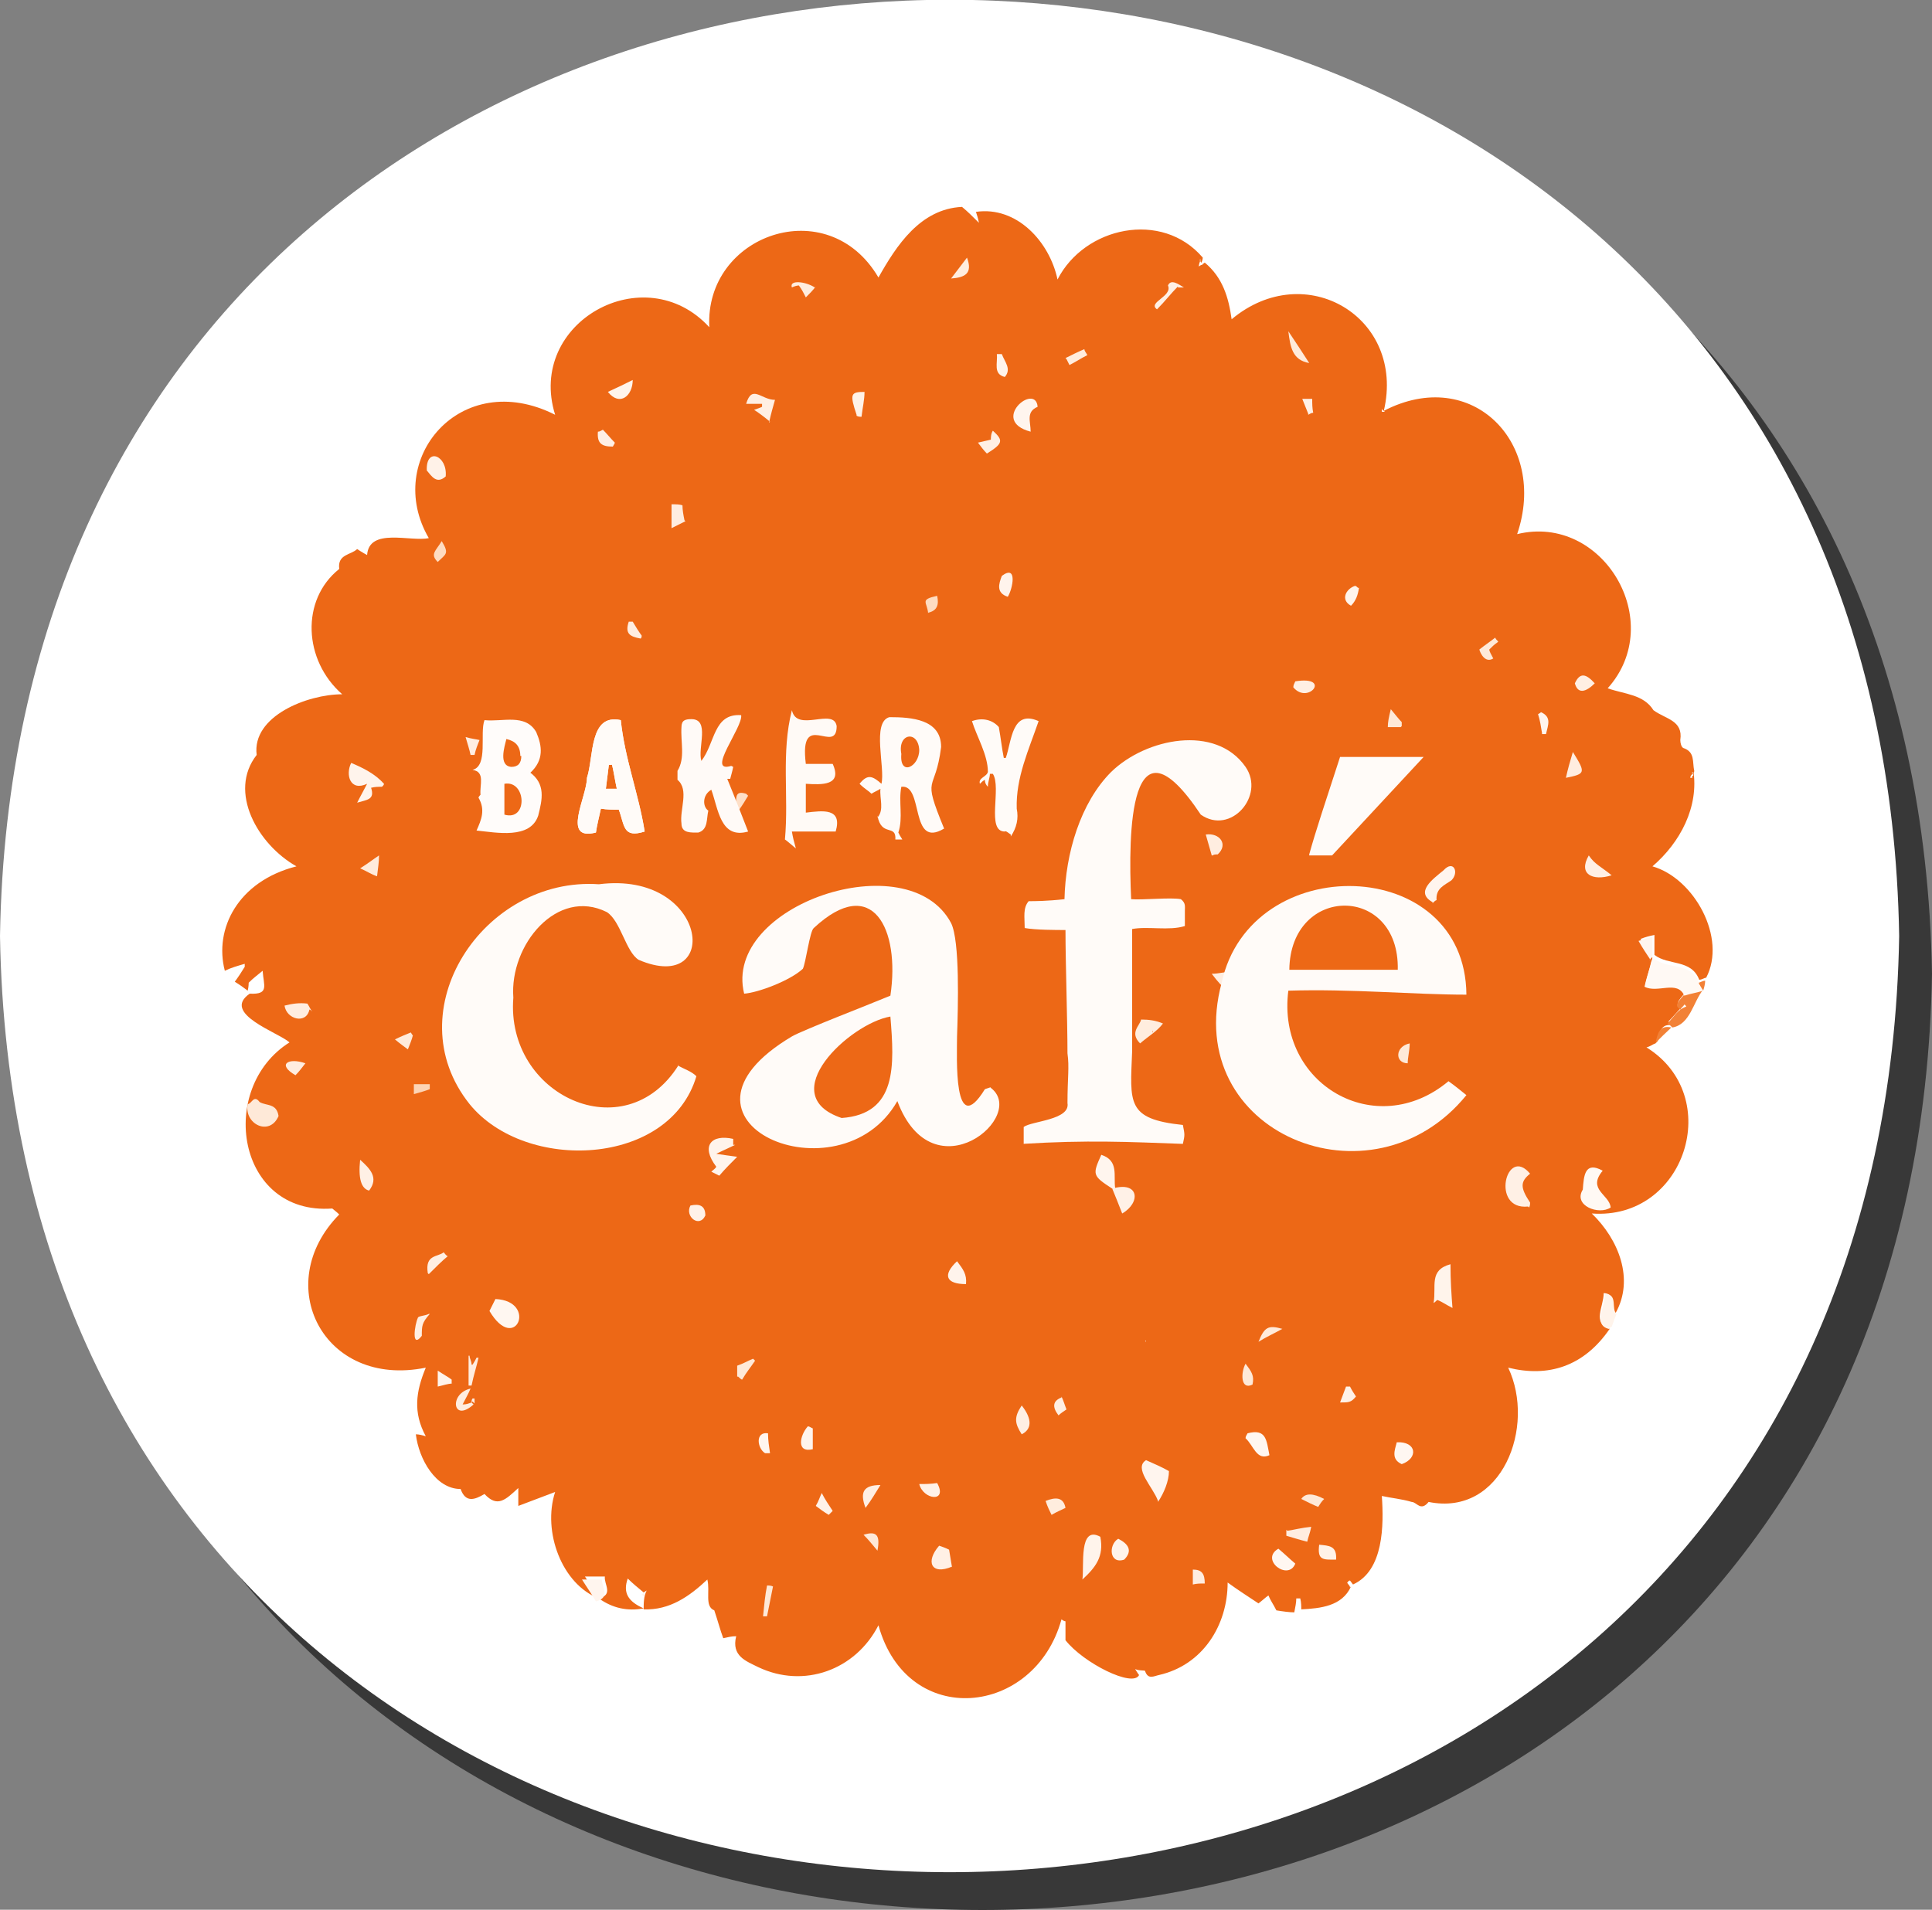 <?xml version="1.0" encoding="UTF-8"?><svg id="Layer_1" xmlns="http://www.w3.org/2000/svg" width="194.2" height="192" viewBox="0 0 194.2 192"><rect x="0" y="0" width="194.2" height="192" fill="#808080" stroke="none"/><g id="bakery-cafe"><path d="M194.2,97.9c-2.1,125.5-188.8,125.5-190.9,0,2.1-125.5,188.8-125.5,190.9,0Z" fill="#383838"/><path d="M190.9,94.1c-2.1,125.5-188.8,125.5-190.9,0,2.1-125.5,188.8-125.5,190.9,0Z" fill="#fff"/><g id="bakery-cafe-2"><path d="M166.4,104.9c-.3,.1-.5,.3-.9,.4,7.9,4.9,3.9,17.4-5.5,16.7,2.7,2.6,4.3,6.6,2.4,10h0c-.6-.5,.2-1.9-1.2-2,0,1.4-1.2,3,.6,3.6-2.6,3.8-6.2,4.9-10.2,3.9,2.8,5.9-.6,15-8,13.5-.8,1-1.2,0-1.7,0-1-.3-2.1-.4-3-.6,.2,2.9,.2,7.5-2.9,8.9l-.3-.4c0,0-.1,0-.2,.1,0,.2,.2,.3,.3,.5-.9,2-3.1,2.2-5,2.3,0-.3,0-.7-.1-1.1-.1,0-.3,0-.4,0,0,.4-.1,.9-.2,1.4-.5,0-1.2-.1-1.8-.2-.3-.6-.6-1-.8-1.5-.3,.2-.6,.5-1,.8-.9-.6-2-1.3-3.1-2.1,0,4.3-2.5,8.3-6.9,9.3-.5,.1-1.1,.5-1.4-.4,0-.1-.6,0-1-.2,.2,.3,.3,.5,.4,.6-.6,1.3-5.6-1.2-7.4-3.5v-1.9c-.1,0-.3-.1-.4-.2-2.7,9.8-15.5,11.1-18.4,.6-2.3,4.5-7.5,6.4-12.1,4.2-1.2-.6-2.7-1.1-2.2-3.1-.5,0-.8,.1-1.3,.2-.3-.8-.5-1.6-.9-2.8-1-.4-.4-1.9-.7-3.1-1.8,1.7-3.8,3.1-6.4,3,0-.6,0-1.3,.3-1.9l-.3,.2c-.6-.5-1.1-.9-1.6-1.4-.5,1.4,0,2.3,1.6,3-1.6,.3-3.1,0-4.5-1,1.5-.4,.5-1.4,.6-2.2h-2c.5,.8,1,1.5,1.4,2.2-3.7-1.4-5.7-6.7-4.4-10.7-1.3,.5-2.4,.9-3.7,1.4v-1.8c-1.3,1.2-2.1,2-3.4,.6-1,.6-1.9,.9-2.4-.5-2.5,0-4.2-3-4.5-5.5,.3,0,.7,.1,1,.2-1.3-2.4-1-4.5,0-6.9-10.3,2.1-15.6-8.4-8.7-15.4-.3-.3-.6-.5-.7-.6-9.6,.7-11.6-12.1-4.3-16.7-1.1-1-6.9-2.9-4-4.9,2,.1,1.4-.8,1.3-2.3-.6,.5-.9,.7-1.4,1.2,0,0,0,.4-.1,.8-.4-.3-.8-.6-1.3-.9,.3-.4,.7-1,1-1.5,0,0,0-.2,0-.3-.7,.2-1.4,.4-2,.7-1.1-4.2,1.3-9,7.2-10.5-3.9-2.2-6.9-7.5-4-11.2-.5-3.9,5.1-6.1,8.6-6.1-3.9-3.4-4.2-9.5-.3-12.6-.2-1.5,1.2-1.4,1.8-2,0,0,.6,.4,1,.6,.2-2.8,4.4-1.3,6.2-1.7-4.6-7.9,3.2-17.2,12.7-12.4-2.9-9.3,9-15.9,15.5-8.8-.5-9.3,11.9-13.7,17-5,1.8-3.2,4.2-6.9,8.4-7.1,.6,.5,1,.9,1.7,1.6-.1-.5-.2-.8-.3-1.1,4.1-.6,7.4,3,8.2,6.8,2.7-5.3,10.5-7,14.6-2.2h0c0,.2-.1,.4-.2,.7,.1,0,.3-.1,.4-.2h0c1.8,1.5,2.4,3.5,2.7,5.7,7.4-6.2,17.5-.2,15.3,9.2,8.9-4.6,16.5,3.3,13.4,12.4,8.6-2.1,15.1,8.8,9.1,15.5,1.7,.6,3.6,.6,4.6,2.2,1.2,.9,3,1,2.7,3,0,.3,.1,.7,.3,.8,1.2,.4,.9,1.4,1.1,2.3,0,.2-.2,.4-.3,.5,0,0,.2,0,.2,0v-.6c.6,3.7-1.3,7.3-4.1,9.7,4.2,1.2,7.5,7.2,5.4,11.2-.2,0-.4,.2-.7,.2-.8-2.1-3.1-1.4-4.5-2.5v-2c-.5,.1-.9,.2-1.4,.4,.4,.7,.8,1.3,1.2,1.9-.2,.9-.5,1.7-.7,2.6,1.3,.7,3.3-.7,4,.9-.9,1-.9,1.1-.4,1.5h0c-.4,.4-.8,.9-1.3,1.4,0,0,.3,.2,.5,.4h0c-1.3-.3-1.4,.8-1.6,1.6" fill="#ed6816"/><path d="M168.1,103.3c-.2-.2-.4-.4-.5-.4,.7-.7,1-1.4,1.9-1.7,0,0-.1-.2-.2-.2-.1,.2-.3,.3-.4,.5-.5-.4-.5-.5,.4-1.5,.6-.2,1.3-.3,1.9-.5h0c-1,1.2-1.3,3.5-3.1,3.8" fill="#f28136"/><path d="M166.4,104.9c.2-.8,.3-1.9,1.6-1.6-.5,.5-1.1,1-1.6,1.6" fill="#f28136"/><path d="M162.4,132.1c-.2,.4-.3,.8-.5,1.2h0c.2-.4,.3-.8,.5-1.2h0Z" fill="#ed6816"/><path d="M170.7,98.8c.2,0,.4-.2,.7-.2,0,.3-.1,.7-.2,1h0c-.2-.2-.3-.5-.5-.8" fill="#f28136"/><path d="M170.7,98.8c.2,.3,.3,.5,.5,.8-.6,.2-1.3,.3-1.9,.5-.7-1.6-2.7-.2-4-.9,.2-.9,.5-1.7,.7-2.6h0c0,0,.2-.2,.3-.2h0c1.4,1.1,3.8,.3,4.5,2.5" fill="#fff9f4"/><path d="M72.4,99.1s.2,0,.6-.2c-.2-.3-.4-.5-.8-1.1,.8,.4,1.2,.6,1.7,.8,.1,0,.2-.2,.4-.2-.4,1.2-.4,2.3-.4,3.6,0,.4,.8,.9-.2,1.2,0,0,0,.4,0,.5,.8,.8,.8,1.2-.3,2-.7-2.3-.4-4.3-1-6.6" fill="#ed6816"/><path d="M161.1,117.7c-1.6,1.9,.7,2.4,.8,3.7-1.2,.8-3.8-.2-2.8-1.8,.1-1.4,.2-2.9,2-1.9" fill="#fff9f4"/><path d="M153.6,121.3c-3.8,.4-2.2-6.2,.2-3.3-1,.8-1,1.4,0,2.9,0,.2,0,.3-.1,.5" fill="#fff0e5"/><path d="M38.4,79.1c-.4,0-.7,0-1.1,.1,.4,1.2-.4,1.2-1.4,1.5,.4-.8,.7-1.3,1-1.9-1.7,.8-2.2-.9-1.6-2.1,1.2,.5,2.4,1.1,3.3,2.1,0,.1-.1,.2-.2,.3" fill="#fff4ec"/><path d="M28,112.2c-.9,2.1-3.5,.8-3.1-1.2,.4,0,.6-1,1.2-.2,.7,.4,1.7,.1,1.9,1.4" fill="#fee9d8"/><path d="M49.2,131.8c.2-.4,.4-.8,.6-1.2,4.3,.2,2,5.6-.6,1.2" fill="#fff7f1"/><path d="M116.4,150.9c-.5-1.4-2.5-3.3-1.2-4.1,.9,.4,1.6,.7,2.3,1.1,0,1-.5,2.2-1.1,3.1" fill="#fff5ee"/><path d="M73.9,115.1c-.6,.3-1.1,.5-1.9,.9,.7,.1,1.3,.2,2.1,.3-.6,.6-1.2,1.2-1.8,1.9-.2-.1-.4-.2-.8-.4,.2-.2,.4-.3,.5-.5-1.6-2.1-.5-3.3,1.7-2.8,0,.2,0,.4,0,.6" fill="#fff4ec"/><path d="M110.6,154.5c.4,2-.5,3.1-1.8,4.3,.2-1.3-.4-5.5,1.8-4.3" fill="#fff4eb"/><path d="M145.8,127.1c0,1.7,.1,3.1,.2,4.4-.6-.3-1-.6-1.5-.8-.1,0-.2,.2-.4,.3,.3-1.7-.5-3.3,1.7-3.9" fill="#fff4eb"/><path d="M144,90.7c-1.8-1,0-2.3,1.1-3.2,1-1.1,1.6,.2,.8,1-.7,.5-1.6,.8-1.5,2-.1,0-.3,.2-.4,.3" fill="#fff5ee"/><path d="M103.6,43.4c-4.2-1.1,.5-5,.7-2.5-1.2,.5-.7,1.5-.7,2.5" fill="#fff5ee"/><path d="M111.8,119.5c-2-1.3-2-1.4-1.1-3.4,1.8,.6,1.2,2.1,1.4,3.4-.1,0-.2,0-.3,0" fill="#fff5ee"/><path d="M139.5,91.7c-1.8,0,0-1.2-.5-1.6,.6,.8,1.1,1.7,1.6,2.5,.7,0,1.4-1,1.9,.2-2.1,1.1-3.1,.7-3.1-1.1" fill="#ffefe3"/><path d="M77.4,42.4c-.6-.5-1-.8-1.6-1.2,.3-.1,.6-.2,.8-.3v-.3c-.5,0-1,0-1.6,0,.6-2,1.5-.4,2.9-.4-.2,.7-.4,1.4-.6,2.3" fill="#ffefe3"/><path d="M114.7,102.5c.8,0,1.5,.1,2.2,.4-.6,.8-1.5,1.3-2.3,2-1.1-1.1,0-1.8,.1-2.4m1.2,1.1s0,0,0,0c0,0-.1,.2,0,.2,0,0,0,0,0-.1" fill="#ffedde"/><path d="M125.4,144.1c1.9-.5,1.9,.7,2.2,2.2-1.3,.6-1.6-1-2.4-1.7,0-.2,.1-.3,.2-.5" fill="#fff7f1"/><path d="M111.8,119.5c2.7-.8,2.9,1.4,1,2.5-.4-1-.7-1.8-1-2.5" fill="#fff1e7"/><path d="M30.9,100.9c.2,.3,.3,.6,.5,.8,0,0-.2-.2-.3-.2-.3,1.5-2.3,1-2.5-.4,.8-.2,1.5-.3,2.3-.2" fill="#ffede0"/><path d="M36.2,116.6c1,.9,1.9,1.8,.9,3.1q-1.2-.3-.9-3.1" fill="#fff0e5"/><path d="M44.8,47.9c-.9,.8-1.4,0-1.9-.6-.1-2.4,2.1-1.5,1.9,.6" fill="#fff2e8"/><path d="M95.7,157.5c-2.1,.9-2.7-.5-1.3-2.1,.3,.1,.6,.2,1,.4,.1,.6,.2,1.2,.3,1.8" fill="#fff0e5"/><path d="M162,133.4c-.1,0-.2,.1-.3,.2-1.6-.4-.3-2.3-.4-3.5,1.4,0,.6,1.5,1.2,2-.2,.4-.3,.8-.5,1.3" fill="#fff4eb"/><path d="M96.2,126.8c.6,.8,1,1.3,.9,2.3-2,0-2.4-.9-.9-2.3" fill="#fff4ec"/><path d="M140.4,145c2-.1,2.2,1.6,.5,2.2-1.1-.5-.7-1.4-.5-2.2" fill="#fff7f1"/><path d="M118.4,28.8c-.7,.7-1.3,1.5-2.1,2.3-1-.7,1.6-1.3,1.1-2.4,.3-.7,1.1-.1,1.6,.2h-.6" fill="#fff0e5"/><path d="M128.5,155.7c.6,.5,1.1,1,1.7,1.5-.7,1.8-3.6-.4-1.7-1.5" fill="#fff7f1"/><path d="M121.8,86c-.2-.7-.4-1.4-.6-2.1,1.4-.2,2.3,1,1.2,2-.2,0-.4,0-.5,.1" fill="#ffede0"/><path d="M59.9,161c-.4-.7-.9-1.4-1.4-2.2h2c0,.8,.9,1.8-.6,2.2h0" fill="#fff5ee"/><path d="M162,88c-1.9,.6-3.4-.1-2.3-2,.6,.9,1.2,1.1,2.3,2" fill="#fff0e5"/><path d="M112.4,154.7c1,.5,1.5,1.2,.6,2.1-1.5,.5-1.6-1.5-.6-2.1" fill="#fff4eb"/><path d="M157.4,78.2c.2-.9,.4-1.6,.7-2.6,1.3,2.1,1.3,2.2-.7,2.6" fill="#ffede0"/><path d="M68.9,52.4c-.4,.2-.8,.4-1.4,.7v-2.4c.5,0,.8,0,1.1,.1,0,.5,.1,1,.2,1.5" fill="#ffede0"/><path d="M61.1,39.4c1.1-.5,1.7-.8,2.5-1.2,0,1.6-1.3,2.7-2.5,1.2" fill="#fff4eb"/><path d="M102.7,141.3c1.1,1.4,1,2.4,0,2.9-.7-1.1-.8-1.7,0-2.9" fill="#ffefe3"/><path d="M99.6,44.2c0-.2,0-.6,.2-.9,1.1,1,1,1.3-.6,2.3-.3-.3-.6-.7-.9-1.1,.4-.1,.9-.2,1.3-.3" fill="#fff0e5"/><path d="M130.2,68.5c3.7-.6,1.3,2.4-.2,.6,0-.2,.1-.4,.2-.6" fill="#ffefe3"/><path d="M160.3,68.7c-.9,.9-1.7,1.1-2,0,.5-1.1,1.1-1,2,0" fill="#ffefe3"/><path d="M101.3,60c-1.2-.4-.9-1.3-.6-2.1,1.6-1.2,1.1,1.3,.6,2.1" fill="#fff4ec"/><path d="M123.5,98.2c.3,.1,.6,.3,.9,.4-1.1,1.1-1.3,1-2.6-.7,.7,0,1.3-.2,1.9-.2,0,.2-.2,.4-.3,.5" fill="#ffede0"/><path d="M94.2,149.1c1.1,2-1.4,1.7-1.8,.1,.6,0,1.1,0,1.8-.1" fill="#fff2e8"/><path d="M129.4,153.9c.7-.1,1.4-.3,2.4-.4-.1,.6-.3,1-.4,1.5-.8-.2-1.4-.4-2.1-.6,0-.2,0-.4,0-.6" fill="#ffede0"/><path d="M81.7,143.7v2c-1.7,.4-1.3-1.4-.5-2.3,.2,0,.4,.2,.5,.2" fill="#fff4ec"/><path d="M134.3,156.8c-1.3,0-1.9,.1-1.7-1.5,1,.1,1.8,.1,1.7,1.5" fill="#fff2e8"/><path d="M91.6,93.2c-2.4,0,.1-.7-1.2-2.3,0,0,.2-.1,.3-.2,1.2,.6,1.2,1.3,.9,2.5" fill="#ffebdb"/><path d="M69.4,121.2c.9-.2,1.5,0,1.5,1-.6,1.3-2.1,.1-1.5-1" fill="#fff2e8"/><path d="M86.1,41.7c-.7-2.1-.6-2.3,.8-2.3,0,.8-.2,1.6-.3,2.5-.2,0-.3,0-.5-.1" fill="#fff2e8"/><path d="M130.8,150.7q.6-.9,2.3,0c-.3,.3-.4,.5-.6,.8-.5-.2-1.1-.5-1.7-.8" fill="#fee9d8"/><path d="M76.9,146.1c-.8-.5-1-2.2,.3-2,0,.7,.1,1.3,.2,2-.2,0-.4,0-.5,0" fill="#fff5ee"/><path d="M88.5,149.3c-.5,.8-.9,1.5-1.5,2.3-.6-1.6-.2-2.3,1.5-2.3" fill="#ffefe3"/><path d="M47.6,141.2c-2.1,1.9-2.5-1.1-.3-1.6-.2,.5-.5,1-.8,1.6,.4,0,.6-.1,.9-.2,0,0,.1,.1,.2,.2" fill="#ffede0"/><path d="M150.5,64.6c-.3,.2-.5,.4-.8,.7,0,.2,.2,.5,.4,.9-.8,.5-1.3-.5-1.4-.9,.5-.4,1.1-.8,1.6-1.2,0,.1,.2,.3,.3,.4" fill="#fee9d8"/><path d="M105.1,150.9c1-.4,1.8-.4,2,.7-.4,.2-.9,.4-1.4,.7-.2-.4-.4-.8-.6-1.4" fill="#ffedde"/><path d="M131.6,36.5c-1.7-.3-1.9-1.6-2.1-3.2,.8,1.2,1.4,2.1,2.1,3.2" fill="#ffebdb"/><path d="M141.7,104.9c0,.7-.2,1.4-.2,2-1.3,0-1.3-1.7,.2-2" fill="#fee9d8"/><path d="M30.7,106.9c-.4,.5-.6,.8-1,1.2-1.9-1.1-.7-1.8,1-1.2" fill="#ffede0"/><path d="M74.1,138.4v-1.1c.6-.2,1.1-.5,1.6-.7,0,0,.1,.1,.2,.2-.4,.6-.9,1.2-1.3,1.9-.1,0-.3-.2-.4-.3" fill="#fee9d8"/><path d="M136.6,59.1c-.1,.7-.3,1.3-.8,1.8-1.1-.6-.5-1.7,.4-2,.1,0,.2,.1,.3,.2" fill="#fff4eb"/><path d="M82,151.4c.3-.5,.4-.9,.6-1.3,.3,.6,.7,1.2,1.1,1.8-.1,.1-.3,.3-.4,.4-.5-.3-.9-.6-1.3-.9" fill="#fff2e8"/><path d="M125.2,137.1c.6,.8,.9,1.2,.7,2.1-1.2,.6-1.2-1.2-.7-2.1" fill="#fee9d8"/><path d="M47.5,137.2c.2-.3,.3-.5,.4-.7,0,0,.1,0,.2,0-.2,.9-.5,1.8-.7,2.8h-.3v-3s0,0,.1,0c0,.3,.2,.5,.2,.9" fill="#ffede0"/><path d="M63.6,62.5c.3,.5,.6,1,.9,1.4,0,.1,0,.2-.1,.3-1.1-.2-1.6-.5-1.2-1.7h.4" fill="#ffede0"/><path d="M43.2,132.1c-.8,.9-.8,1.2-.8,2.2-1.1,1.4-.7-1.2-.4-1.8,0-.2,.7-.2,1.1-.4" fill="#ffefe3"/><path d="M36.2,87.3c.8-.5,1.3-.9,1.9-1.3,0,.7-.1,1.2-.2,2.1-.6-.2-1-.5-1.7-.8" fill="#ffebdb"/><path d="M95.6,28c.6-.8,1-1.3,1.6-2.1,.6,1.6-.2,2-1.6,2.1" fill="#ffedde"/><path d="M100.7,35.6c.3,.8,1,1.5,.3,2.3-1.2-.3-.7-1.4-.8-2.3,.1,0,.3,0,.4,0" fill="#fff4eb"/><path d="M61.6,44.9c-1.1,0-1.6-.3-1.5-1.5,.2,0,.3-.1,.5-.2,.4,.4,.8,.9,1.2,1.3,0,.1-.1,.2-.2,.4" fill="#fff0e5"/><path d="M165.9,96.5c-.4-.6-.8-1.2-1.2-1.9,.6-.2,.9-.3,1.4-.4v2h0c0,0-.2,.2-.3,.3h0Z" fill="#fff5ee"/><path d="M121.1,159.2c-.5,0-.8,0-1.2,.1v-1.5c.9,0,1.2,.4,1.2,1.4" fill="#ffede0"/><path d="M93.3,61.7c-.1-1.2-.9-1.4,.9-1.8,.2,.9,0,1.5-.9,1.7h0Z" fill="#fedcc1"/><path d="M45.5,139.1c-.5,0-1,.2-1.5,.3v-1.6c.6,.4,1,.6,1.4,.9,0,.1,0,.3,0,.4" fill="#fff4eb"/><path d="M106.7,140.4c.2,.4,.3,.8,.5,1.3-.3,.2-.6,.4-.8,.6q-1-1.3,.3-1.8" fill="#ffefe3"/><path d="M131.5,41.6c-.2-.5-.4-1-.6-1.5,.3,0,.7,0,1,0,0,.5,0,.9,.1,1.4-.2,0-.3,.1-.5,.2" fill="#fff1e7"/><path d="M43,128c-.3-1.9,1-1.6,1.6-2.1,.1,.1,.2,.3,.4,.4-.6,.5-1.1,1-1.9,1.8" fill="#ffefe3"/><path d="M136.3,140.4c-.5,.6-.7,.6-1.6,.6,.2-.5,.4-1.1,.6-1.6h.4c.2,.4,.4,.7,.6,1" fill="#fff2e8"/><path d="M82,28.8c-.3,.4-.6,.7-1,1.1-.2-.4-.4-.8-.7-1.2-.2,0-.5,.1-.7,.2-.3-.8,1.4-.6,2.3,0" fill="#ffedde"/><path d="M107.1,36c.6-.3,1.2-.6,1.9-.9,0,.2,.2,.4,.3,.6-.6,.3-1.2,.7-1.8,1-.1-.2-.2-.4-.3-.6" fill="#ffedde"/><path d="M140.8,73.1c-.4,0-.9,0-1.3,0,0-.5,.1-1,.3-1.8,.5,.6,.8,1,1.1,1.3,0,.1,0,.3,0,.4" fill="#fee9d8"/><path d="M128.9,133.6c-.9,.5-1.6,.8-2.4,1.3,.6-1.5,1-1.7,2.4-1.3" fill="#ffebdb"/><path d="M155,73.7c-.1-.6-.2-1.3-.4-1.9,0,0,.2-.1,.3-.2,1.1,.5,.7,1.3,.5,2.2-.1,0-.3,0-.4,0" fill="#fff5ee"/><path d="M41.5,104.1c-.1,.4-.3,.9-.5,1.4-.4-.3-.7-.5-1.3-1,.6-.3,1.1-.5,1.6-.7,0,0,.1,.2,.2,.3" fill="#ffebdb"/><path d="M88.2,155.9c-.5-.6-.9-1.1-1.4-1.6,1.3-.4,1.7,0,1.4,1.6" fill="#fee9d8"/><path d="M77.7,159.5c-.2,1-.4,2-.6,3-.1,0-.2,0-.4,0,.1-1,.2-2.1,.4-3.1,.2,0,.4,0,.6,.1" fill="#fee9d8"/><path d="M46.8,74.1c.7,.2,1,.2,1.4,.3-.2,.5-.4,1-.5,1.5-.1,0-.3,0-.4,0-.1-.5-.3-1.1-.5-1.8" fill="#ffefe3"/><path d="M75.2,80c-.3,.5-.6,1-.9,1.4-.1,0-.3,0-.4-.1,.2-.9-.2-1.9,1.1-1.5,0,0,.1,.1,.2,.2" fill="#fedfc7"/><path d="M43.2,109c0,.2,0,.3,0,.5-.5,.2-.9,.3-1.6,.5,0-.3,0-.7,0-1,.5,0,1,0,1.5,0" fill="#fdd4b5"/><path d="M44.4,54.4c.8,1.3,.4,1.3-.4,2.1-.8-.8-.2-1.1,.4-2.1" fill="#fedcc1"/><path d="M120.6,26.1c0,.2,.2,.3,.3,.5-.1,0-.3,.1-.4,.2,0-.2,.1-.5,.2-.7" fill="#fff"/><path d="M135.7,159.6c0-.2-.2-.3-.3-.5,0,0,.1,0,.2-.1,.1,.1,.2,.3,.3,.4,0,0-.1,.1-.2,.2" fill="#fff"/><path d="M170.1,77.6v.6c0,0-.2,0-.2,0,0-.2,.2-.4,.3-.5h0Z" fill="#fff"/><path d="M47.4,141c0-.1,0-.3,.1-.4,0,0,.1,0,.2,0,0,.2,0,.3,0,.5,0,0-.1-.1-.2-.2" fill="#ffede0"/><path d="M64.5,160.3l.3-.2c0,.1,0,.3-.1,.4,0,0-.1-.1-.2-.2" fill="#fff4ec"/><path d="M115.2,134.9s0,0-.1-.1c0,0,0,0,.1,0v.2h0" fill="#fffbf8"/><path d="M139.2,41.4c0,0-.2,0-.3,0,0-.1,0-.2,0-.3,0,0,.1,.2,.2,.2" fill="#fff"/><path d="M165.9,96.5c0,0,.2-.2,.3-.3,0,0-.2,.2-.3,.3" fill="#ed6816"/><path d="M62.4,72.4c.4,3.9,1.8,7.4,2.4,11.2-2.2,.7-2-.6-2.6-2.2-.6,0-1.2,0-1.8-.1-.2,.9-.4,1.7-.5,2.4-3.5,.9-.9-3.6-.9-5.5,.7-2.1,.2-6.5,3.4-5.8m-.9,4.5h-.3c-.1,.8-.2,1.6-.3,2.4,.4,0,.6,0,1.1,0-.2-.9-.3-1.7-.5-2.5" fill="#fffbf8"/><path d="M68.1,107.1c.7,.4,1.4,.6,1.9,1.1-2.7,9.1-17.2,9.7-22.8,2.8-7.5-9.4,1.4-22.9,13-22.1,11-1.4,12.4,11.2,4,7.6-1.3-.8-1.8-3.9-3.2-4.8-5-2.5-9.8,3.3-9.4,8.6-.8,9.8,11.2,15.4,16.6,6.8" fill="#fffbf8"/><path d="M99.5,109.3c4,2.8-5.7,11-9.3,1.4-5.8,10.2-24.9,2-10.6-6.5,1-.6,8.5-3.5,9.9-4.1,1-6.7-1.8-12.3-7.7-6.8-.4,.3-.8,3.5-1.1,4.1-1.3,1.2-4.5,2.4-5.9,2.5-2.2-8.9,16.5-15.2,20.8-7.1,.9,1.8,.7,8.5,.6,11.4,0,2-.4,10.5,2.8,5.3l.6-.2Zm-10-7.1c-4.1,.7-11.8,7.9-4.9,10.2,5.6-.4,5.3-5.3,4.9-10.2" fill="#fffbf8"/><path d="M102.9,115v-1.7c.8-.6,4.7-.7,4.4-2.4,0-2.5,.2-3.6,0-5,0-3.4-.2-9-.2-12.4-.9,0-3,0-4.1-.2,0-1.1-.2-2,.4-2.7,.6,0,1.8,0,3.6-.2,.1-4.6,1.6-9.7,4.7-12.8,3.5-3.4,10.5-4.8,13.5-.5,2,2.9-1.5,6.9-4.5,4.8-7.2-10.8-7.3,1.9-7,8.5,1.1,.1,4-.2,5,0,.5,.4,.4,.7,.4,1.2,0,.5,0,.9,0,1.5-1.6,.5-3.7,0-5.3,.3,0,4,0,8.4,0,12.3-.2,5.2-.6,6.8,5.1,7.4,.2,1,.2,1,0,1.9-5.5-.2-9.6-.4-16.1,0" fill="#fffbf8"/><path d="M122.8,98.8c2.9-13.4,24.5-12.9,24.6,1.2-5.3,0-11.6-.6-17.9-.4-1.2,9.4,8.8,15.2,16.1,9.1,.7,.5,1.3,1,1.8,1.4-9.5,11.7-28.7,3.8-24.6-11.3m17.7-1.3c.2-8.6-10.8-8.6-10.9,0,2.7,0,8.2,0,10.9,0m-8.9-11.6c.6-2.2,1.7-5.5,3.1-9.8h8.4l-9.2,9.9c-1.3,0-1.3,0-2.3,0" fill="#fffbf8"/><path d="M88.2,82.2c.7-.8,.2-1.9,.3-2.9-.3,.2-.6,.3-.9,.5-.3-.3-.7-.5-1.2-1,.8-1,1.3-.8,2.2,0,.4-1.6-1-6.2,.8-6.7,2.2,0,5.2,.2,5.2,3-.6,4.8-2,2.6,.3,8.2-3.5,2.1-2-4.5-4.3-4.2-.3,1.5,.2,3.1-.3,4.6,.1,.2,.2,.4,.4,.7-.2,0-.4,0-.7,0,.1-1.6-1.4-.2-1.8-2.4h0Zm2.4-6.4c-.2,2.3,1.8,1.3,1.8-.4-.1-2-2.2-1.7-1.8,.4" fill="#fffbf8"/><path d="M53.2,77.6c1.7,1.2,1.3,2.8,.9,4.4-.8,2.4-4.2,1.7-6.2,1.5,.5-1.1,.9-2.1,.2-3.3,0-.1,.2-.3,.2-.3-.1-1,.5-2.3-.8-2.5,1.6-.4,.7-3.7,1.2-5,1.8,.2,4.1-.7,5.2,1.2,.6,1.4,.8,2.8-.6,4.1m-2.6,4.2c2.4,.7,2.2-3.5,0-3.1v3.1Zm1.6-5.9c0-1-.5-1.5-1.4-1.7-.2,.8-.8,2.7,.5,2.8,.7,0,1-.4,1-1.1" fill="#fffcfa"/><path d="M73.7,77.1c-.1,.5-.2,.8-.3,1.2,0,0-.2,0-.3,0,.7,1.7,1.4,3.5,2.1,5.3-2.8,.8-3-2.3-3.7-4.2-.9,.5-.9,1.7-.3,2.1-.2,.8,0,1.9-1,2.2-.7,0-1.7,.1-1.7-.9-.2-1.4,.8-3.4-.4-4.4,0,0,0-.6,0-.9,.8-1.3,.3-2.9,.4-4.4,0-.7,.4-.8,1-.8,1.9,0,.6,2.9,1,4.2,1.4-1.8,1.2-4.8,4-4.6,.2,1.2-3.6,5.9-1,5.1" fill="#fffaf7"/><path d="M62.4,72.4c.4,3.9,1.8,7.4,2.4,11.2-2.2,.7-2-.6-2.6-2.2-.6,0-1.2,0-1.8-.1-.2,.9-.4,1.7-.5,2.4-3.5,.9-.9-3.6-.9-5.5,.7-2.1,.2-6.5,3.4-5.8m-.9,4.5h-.3c-.1,.8-.2,1.6-.3,2.4,.4,0,.6,0,1.1,0-.2-.9-.3-1.7-.5-2.5" fill="#fffbf8"/><path d="M84.2,83.6h-4.6c.1,.6,.2,1,.4,1.7-.5-.4-.8-.7-1.1-.9,.4-4.4-.4-8.7,.7-13,.5,2.3,4.2-.3,4.5,1.6,0,3-3.8-1.8-3.1,3.8h2.7c1,2.2-1.1,2.1-2.7,2v2.9c1.7-.2,3.7-.5,3,1.9" fill="#fffaf6"/><path d="M101.6,83.9c-.3-.2-.5-.4-.6-.3-1.9,0-.3-4.4-1.2-5.8,0,0-.2,0-.3,0,0,.4-.2,.8-.2,1.3-.2-.2-.3-.4-.3-.7-.2,.1-.3,.2-.5,.4-.2-.6,.7-.7,.8-1.2,0-1.7-1.1-3.5-1.6-5.1,1.1-.4,2.1-.1,2.7,.6,.2,1.1,.3,2.1,.5,3.1,0,0,.1,0,.2,0,.6-1.7,.6-4.9,3.3-3.7-1,2.9-2.3,5.7-2.2,8.8,.2,1,0,1.9-.6,2.8" fill="#fffbf8"/></g></g></svg>